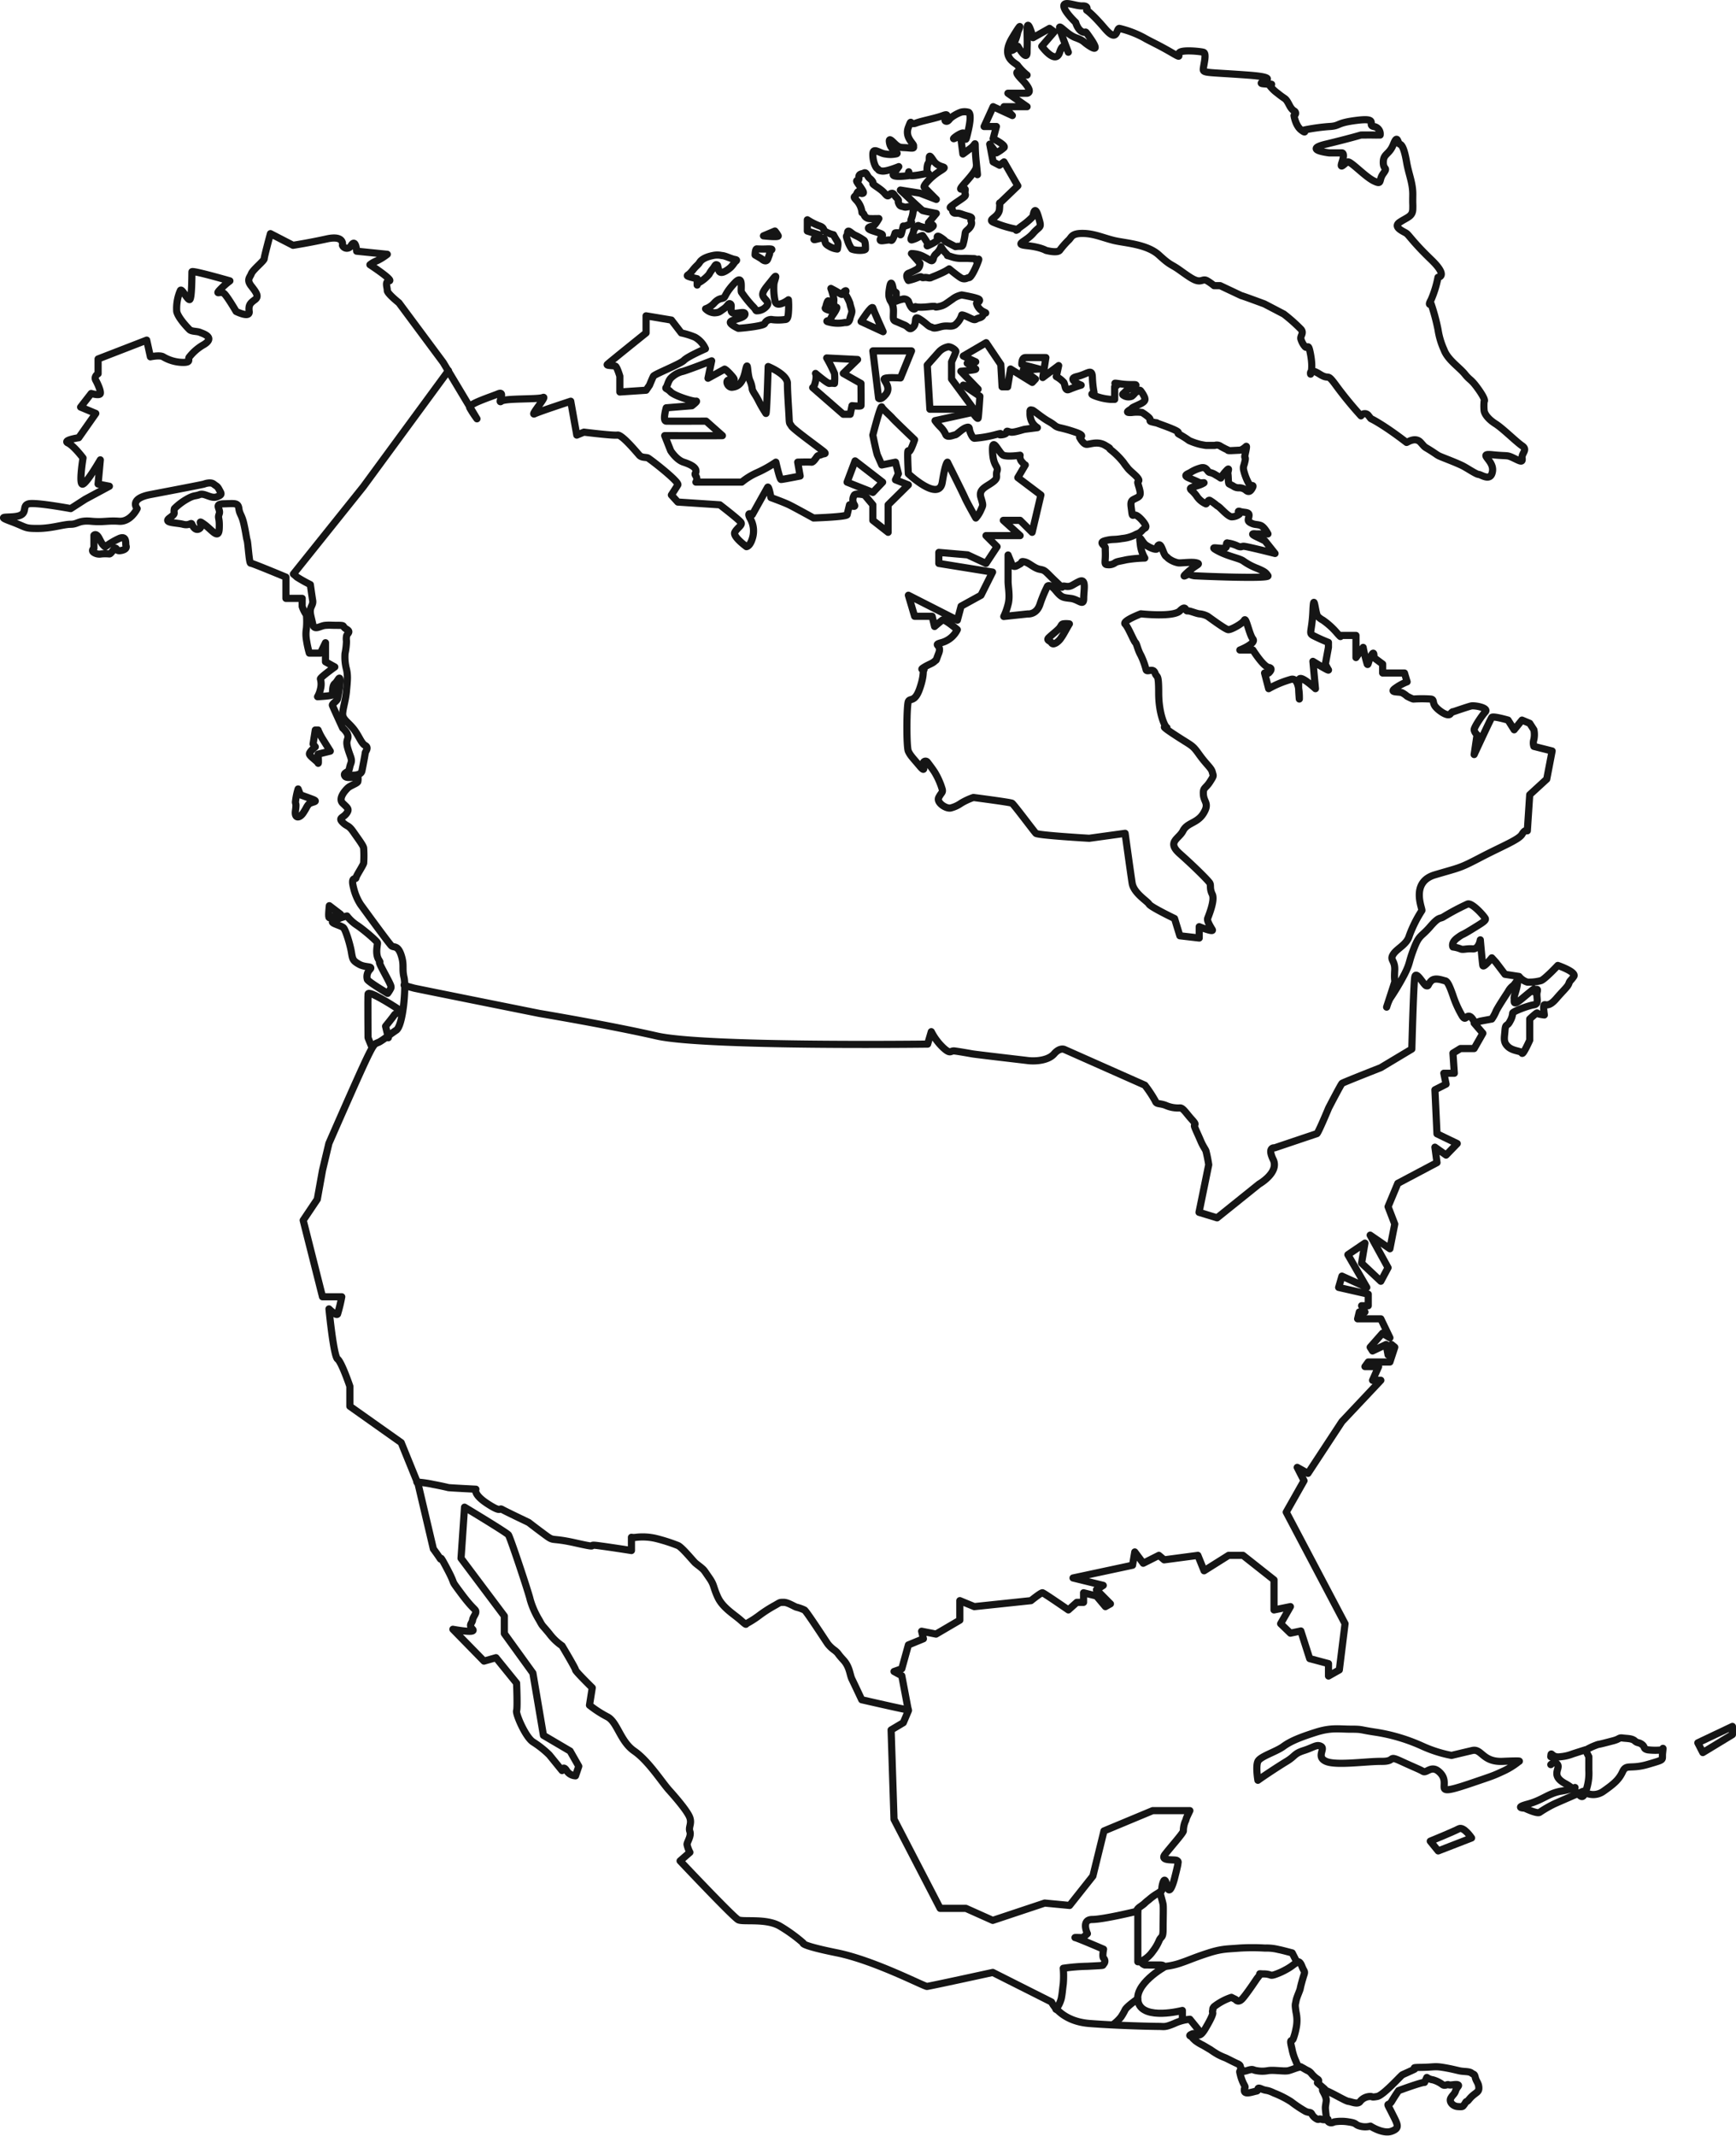 <svg xmlns="http://www.w3.org/2000/svg" width="485.46" height="597.028" viewBox="0 0 485.46 597.028">
  <g id="north-america" transform="translate(-430.078 -7620.957)">
    <g id="Group_565" data-name="Group 565" transform="translate(147.745 181.825)">
      <path id="Path_8876" data-name="Path 8876" d="M906.133,8373.77c-.915-.051-7.261,2.3-7.261,2.3s-.933,1.334-1.937,3.011-1.728-.323,0,3.118,2.387,4.318,0,5.216S891,8386,891,8386a5.552,5.552,0,0,1-2.883,0c-1.6-.421-.739-.828-3.25-1.181a12.057,12.057,0,0,0-4.023,0s-1.89,1.176-2.22-1.647-.271-2.09,0-4.09-2.441-4.071,0-3.011,5.461,2.934,6.244,3.011,2.639.984,3.25,0a3.714,3.714,0,0,1,2.883-1.376c.734.02.168.314,1.884,0s6.628-5.85,7.048-6.06,2.625-1.177,3.329-1.53-1.366-.5,2.013-.545,3.613-.374,5.95,0,3.566.729,4.732.977,2.676.1,3.312.612.779.1,1.053,1.23.87,1.474.977,2.7-.437,1.344-1.535,2.237-1.435,1.673-1.793,1.758-.336.372-.759.9-.291.64-1.763.544-2.516-1.395-1.971-2.366,1-1.016,1.353-2.086,1.169-1.387.618-1.64-2.093.216-2.547,0-.986.4-1.678,0a8.2,8.2,0,0,0-2.743-1.377,3.917,3.917,0,0,1-1.716-.664Z" transform="translate(-225.432 -352.509)" fill="none" stroke="#151515" stroke-linecap="round" stroke-linejoin="round" stroke-width="2"/>
      <path id="Path_8877" data-name="Path 8877" d="M863.986,8375.593l-1.96-1.694s.762-.592,0-1.036a7.93,7.93,0,0,1-1.6-1.437,2.789,2.789,0,0,0-1.117-.93c-.746-.342-1.281-.762-1.69-.907s.125-.268-.895,0-1.656.6-2.768.907-4-.261-5.721,0a8.464,8.464,0,0,1-3.26,0c-1.138-.156-.793-.605-2.694,0s-2.22-.488-1.865.93a12.021,12.021,0,0,0,1.189,3.178c.481.85-.172.533,0,1.609s2.589.117,3.37,0-.159-1.277,1.373-.62,1.369.128,3.554,1.182a27.064,27.064,0,0,1,4.784,2.429,33.278,33.278,0,0,0,4.034,2.689c1.03.453,1.392.118,1.706.705a3.375,3.375,0,0,0,1.6,1.5c.56.149.319-.256,1.135,0a2.169,2.169,0,0,0,1.4,0h.41" transform="translate(-211.279 -352.522)" fill="none" stroke="#151515" stroke-linecap="round" stroke-linejoin="round" stroke-width="2"/>
      <path id="Path_8878" data-name="Path 8878" d="M832.521,8352.826a4.021,4.021,0,0,0-.484-1.077c-.213-.2.175-.665-.87-1.119s-3.041-1.513-3.445-1.671a17.488,17.488,0,0,1-2.038-.921,24.254,24.254,0,0,1-2.112-1.354c-.62-.344-1.85-1.112-2.314-1.34a11.387,11.387,0,0,1-1.933-1.207c-.353-.339-.786-.674-.883-.982s-1.386-.26,0-.855,1.711,1.83,3.678-1.475,2.069-4.09,2.1-4.3-.183-.39,0-.848-.235-.25.369-1.014a16.125,16.125,0,0,1,4.855-2.6c.245.14,1.164.585,1.164.585s.675,1.146,1.915-.225,4.034-5.577,4.034-5.577l1.032-1.327s-.827-.105.687,0a5.808,5.808,0,0,1,1.84.223c.37.123.553.328,1.96-.223a18.422,18.422,0,0,0,2.684-1.248,13.641,13.641,0,0,0,1.961-1.275,13.125,13.125,0,0,1,1.315-.858s.549-.265,1.124,1.249.928,1.295.576,2.355-.93,3.151-1.041,3.812-1,2.4-1.192,3.517-.347.779,0,3.1a10.507,10.507,0,0,1,0,4.657,17.4,17.4,0,0,1-.783,2.814c-.43,1.031-1.124-.393-.381,2.66a14.7,14.7,0,0,0,1.164,3.678,4.641,4.641,0,0,0,.532,1.107" transform="translate(-202.749 -334.573)" fill="none" stroke="#151515" stroke-linecap="round" stroke-linejoin="round" stroke-width="2"/>
      <path id="Path_8879" data-name="Path 8879" d="M644.733,8026.434l-1.046-2.052s-3.385-.912-3.748-.932a13.492,13.492,0,0,0-3.845-.424,59.888,59.888,0,0,0-7.133,0c-3.312.282-4.827.136-8.643,1.356s-5.455,2-7.463,2.678a19.475,19.475,0,0,1-4.76,1.1c-.558-.056-.159-.43-1.643-.41s-3.991,0-3.991,0-1.624-.625-.449-1.317a8.239,8.239,0,0,0,2.656-2.44,13.4,13.4,0,0,0,1.784-2.989c.6-1.473,1.127-.546,1.127-3.326s.131-6.016,0-6.849-.832-2.992-.776-3.224.512-.74.436-1.125.409-2.777.857-2.386.214,1.045.885,2.386,1.729-2.663,1.729-2.663,1.056-4.1,1.008-4.334.332-.608-.3-.959-4.8.288-3.32-1.652,5.153-6.021,5.153-6.59a6.966,6.966,0,0,1,.5-2.6c.369-.7.1-.492.652-1.667s.666-1.409.666-1.409h-10.4l-13.619,5.675-3.1,12.615-6.51,8.213-6.957-.666-14.534,4.841-7.5-3.359h-7.209l-12.9-24.9-.813-24.973,3.412-2.032,1.421-3.355-1.851-9.78-2.169-1.179,2.169-.758,1.851-6.668,4.2-1.728-.5-2.1,4.029.8,6.655-3.9v-5.451l4.049,1.671,15.841-1.671s2.816-2.276,3.227-2.2,7.235,4.793,7.235,4.793l2.36-2.114h1.887v-2.679l3.609.9,2.5,2.969,1.4-.78-3.9-3.93,1.893-1.228-8.445-2.071,16.64-3.559.627-3.712,2.367,3.155,4.367-2.2,1.484,1.248,9.421-1.248,1.74,4.305,6.845-4.305h4.037l8.673,6.851v8.4l4.588-.927-2.737,4.777,2.737,2.646,2.913-.613,2.474,7.722,5.262,1.408v3.461l3.027-1.706,1.6-12.918-16.446-31.188,4.972-8.781-1.9-3.732,3.009,1.672,9.5-14.468,10.873-11.545h-2.32l1.7-3.833h-3.822l.927-1.283h6.053l1.356-4.14-.908-.751-.962,2.916-.553-2.916-3.794,1.8-.656-1.048,3.442-3.9,2.074,1.265-2.54-5.293h-6.486l.472-1.925h1.574l-.938-1.743h1.865v-3.229l-8.279-1.884.918-3.16,6.95,3.16-5.284-9.151,4.767-3.236-.938,5.6,5.377,5.061,2.027-3.786-5-9.1,5.516,3.8,1.356-6.9-1.87-4.86,2.723-6.519,10.958-5.8-.581-4.314,3.119,2.21,3.123-3.221-5.662-2.729L683.6,7783.1l3.119-1.591-.632-3.042h2.936l-.383-5.62,2.1-1.286h3.828l2.438-4.272-2.438-2.838,1.727-.55,3.206-.594a11.286,11.286,0,0,0,1.149-2.075c.3-.862,3.4-5.536,3.4-5.536a4.79,4.79,0,0,1,1.3-1.61c.7-.43,1.547-2.508,1.338-.7s-1.038,3.5-.928,4.222-.538,2.274,2.187,0,3.327-2.7,3.327-2.7v.784s1.313-1.49.927,0,.713,3.4-.927,3.643-5.811,1.84-5.924,2.308a5.3,5.3,0,0,1-.738,2.254c-.819,1.692-1.263.5-1.421,2.62s-.556,3.229.856,4.528,3.652,1.123,3.9,1.8,2.16-3.611,2.16-3.611v-5.928s2.094-1.972,2.094-1.661,1.992.526,1.992.526-.412-2.638,0-2.833,1.221.731,3.34-1.729,3.192-3.307,3.518-4.222.509-.712,1.377-1.976-4.465-3.077-4.465-3.077-3.836,4.094-4.785,4.261a12.625,12.625,0,0,1-3.739.4,4.771,4.771,0,0,1-2.317-1.584l-3.93-.6-2.54-3.345-1.149-1.258s-2.343,2.933-2.5,2.127-.71-7.156-.71-7.156-.4,2.654-2.16,2.52-2.68.357-3.395,0a8.577,8.577,0,0,0-2.1-.533s-.619-1.167,1.2-2.508.917-.492,3.9-2.331,4.216-2.519,3.945-3.12-3.708-4.525-4.961-4.033a65.135,65.135,0,0,0-6.639,3.519c-1.154.767-1.221-.2-3.808,2.8s-3.037,2.132-4.595,6.208-.91,3.747-2.6,7.112a69.41,69.41,0,0,1-4.065,6.8,13.735,13.735,0,0,0-.918,2.355c-.147.436,2.117-6.539,2.256-6.968s-.176-.292,0-3.244-1.471-2.81-.426-4.5,3.81-2.707,4.5-5.219a34.969,34.969,0,0,1,3.521-7.049c.255-.366-3.381-7.906,3.648-9.991s6.768-1.719,12.7-4.824,10.748-4.972,11.65-6.488,1.492-.99,1.492-.99l.668-10.08,4.759-4.37,1.509-7.864-5.1-1.283a3.173,3.173,0,0,1,0-1.941,6.692,6.692,0,0,0,0-2.7l-1.167-1.808-2.16-.9-2.187,2.705-1.712-2.705s-4.185-1.214-4.545-.747-4.934,10.374-4.934,10.374l.813-5.55a2.369,2.369,0,0,1-.813-1.372c-.024-.7,2.072-3.851,3.116-5.006s-3.024-1.864-3.945-1.655-5.1,1.655-5.1,1.655,0-.262-.762.6-3.546-1.155-4.279-2.255-.1-1.875-1.32-1.942a37.85,37.85,0,0,0-4.595,0c-.219.113-1.863-.776-1.863-.776a7.011,7.011,0,0,0-1.352-.941c-.8-.427-3.661.034-2.114-1.176a14.719,14.719,0,0,1,3.466-1.919l-.739-2.456h-6.1v-2.485l-2.458-1.832s.218-2.25-.682-.63-.878,2.943-1.174,2.462a43.986,43.986,0,0,1-1.138-4.676l-2.01,2.844v-6.191h-4.485s.755,1.135-1.023-.918a20.458,20.458,0,0,0-3.752-3.351,5.465,5.465,0,0,1-1.428-1.08c-.673-.716-1.1-7.34-1.353-1.508s-1.22,6.136,0,6.857a45.806,45.806,0,0,0,4.341,1.955v1.393l-.862,4.676s.512,1.046.862,1.6-4.341-2.377-4.341-2.377l.715,7.638s-4.063-3.782-4.513-2.633,0,5.526,0,5.526.236-5.948-2.195-5.526a27.656,27.656,0,0,0-6.381,2.633l-1.141-4.375H637.1s1.5-1.317,0-1.565-4.4-4.864-4.4-4.864h-3.653s4.659-1.838,3.653-3.071-1.91-6.2-2.378-5.277-3.719,2.725-4.52,2.657-5.256-3.4-5.767-3.737a6.052,6.052,0,0,0-2.349-.688c-.931-.12-2.669-.921-3.3-.82s-.3-1.821-2.118,0-10.9.82-10.9.82-5.282,2.007-4.4,2.862,2.386,4.694,2.848,5.129.615,1.962,1.554,3.606a22.174,22.174,0,0,1,1.476,4.062c.327.756,1.938-.64,2.481.885s1.024-.146,1.024,5.552,1.667,9.337,2.241,9.664-2.932-1.337,2.2,2.028,4.876,2.726,6.9,5.55,3.372,3.735,3.652,4.89.565.839-.686,2.775-1.95,1.47-1.8,3.574,1.736,2.408,0,5.215-4.537,2.547-5.7,4.865-4.657,3.082-.89,6.409,8.016,7.531,8.385,8.217-.124,1.469.686,3.132-1.083,6.1-1.3,6.761.789,2.266,1.3,3.12-3.652-.836-3.652-.836v3.167l-5.419-.629-1.48-4.822s-6.694-3.217-7.135-4.033-4.28-3.051-4.721-5.86-1.97-13.927-1.97-13.927l-10.046,1.39s-14.334-.83-14.9-1.39-6.18-8.129-6.685-8.412-10.787-1.607-10.787-1.607a17.894,17.894,0,0,0-3.464,1.607,8.525,8.525,0,0,1-2.75,1.291c-1.27.457-4.225-1.46-3.48-2.9s1.164-1.327.983-2.241a20.244,20.244,0,0,0-2.15-4.868c-.867-1.318-2.073-2.848-2.073-2.848a.65.65,0,0,0-.929,0c-.569.424.9,3.621-1.163,1.171s-2.592-2.911-3.171-4.14-.49-12.845,0-13.9,1.81.329,3.171-3.59.8-4.919,1.163-5.261-1.395.2,0-.68,2.291-1.042,3-1.7.173.276,1.167-2.288-2.033-2.164.983-3a6.918,6.918,0,0,0,4.209-3.566s-3.582-3.121-4.209-2.657-2.15,1.768-2.15,1.768l-.686-2.848H538.1l-1.743-5.882,13.7,6.962,1.038-3.9,5.562-3.059,3.242-6.477-15.034-2.421v-3.079l8.05.685,5.147,2.394,3.092-4.685-3.092-3.091H567.6l-4.693-4.266H567.6l3.36,3.346,2.454-10.433-6.452-4.863,2.081-3.532s.046.232-.848-.773a2.12,2.12,0,0,1-.6-1.948s-3.485.514-4.693,0-3.17-5.593-3.017-1.15,1.75,4.133,1.255,5.608.576,1.746-1.255,3.091-3.963,1.934-3.242,4.3.565,2.078,0,3.425a8.465,8.465,0,0,1-1.433,2.273s-2.421-4.26-3.051-5.7-4.872-9.9-4.872-9.9-.541-.066-1.453,5.6-9.486-2.37-9.486-2.37-.415-7.225,0-6.329,1.743-3.181,1.743-3.181-5.708-5.441-6.246-6.089-2.617-2.4-2.931-3.068-2.5,7.86-2.5,7.86,1,4.968,1.3,5.627,1.2,2.721,1.2,2.721l3.831-.773.816,3.231-.816,1.7,3.6,1.41-5.652,5.577v7.681l-4.279-3.346v-4.335l-2.308-2.752s-2.287-.582-2.857,0a2.479,2.479,0,0,0,0,2.752c.532.949-1.355,0-1.355,0s-.526,2.121-.661,2.752-9.4.925-9.4.925-5.262-2.914-6.825-3.677-5.084-2.021-5.084-2.021-.608-3.429-.936-2.871-4.28,7.644-4.28,7.644-1.644-1.016-.662.925a6.992,6.992,0,0,1,.662,5.766c-.678,2.227-1.64,2.249-1.64,2.249s-3.872-2.8-3.253-4.011,2.2-1.981,1.729-2.741-5.915-4.94-5.915-4.94l-11.75-.773-1.8-1.979s1.3-1.971,1.8-2.825-7.87-7.317-8.392-7.539-1.692-.005-2.373-.752-4.867-5.821-6.1-5.627-9.387-.825-9.387-.825l-2,.825-1.694-9.467s-8.721,2.852-10.111,3.523,3.717-5.169,2.351-4.57-10.523.166-11.653,1.047,1.3-2.985-.855-2.084-8.467,2.88-7.977,3.9a28.95,28.95,0,0,0,2.021,3.093l-9.444-15.75-12.375-16.67s-3.286-2.618-3.257-3.447-.756-2.532.54-2.681-5.388-4.522-5.388-4.522a7.479,7.479,0,0,1,1.937-1.1,15.619,15.619,0,0,0,2.912-1.814l-8.571-.868s-.2-3.588-1.507-1.646a1.331,1.331,0,0,1-2.459,0s.681-2.9-4.388-1.783-9.432,1.783-9.432,1.783l-6.318-3.257s-1.741,6.407-1.741,7-3.178,3.084-3.594,4.19-1.413,1.665,0,3.478,2.2,2.887,1.022,3.774-1.881,1.361-1.636,3.311-3.641,0-3.641,0-2.543-4.361-3.423-5.062-2.381.452-1.3-.807a22.785,22.785,0,0,1,2.974-2.681s-10.578-3.054-10.607-2.54.005,7.85-.686,7.779-2.139-3.229-2.55-2.559a12.494,12.494,0,0,0-1.023,5.869c.364,1.74,2.985,4.5,3.574,5.072s2.181.444,2.869.752,4.46,1.326,1.227,3.384a13.669,13.669,0,0,0-4.1,3.474c-.658.657.69,1.577-1.831,1.565a11.16,11.16,0,0,1-5.525-1.565c-.936-.571-3.574,0-3.574,0l-1.036-4.667-13.593,5.263v4.123s-1.251.742-.647,1.839,1.429,2.982,1.266,3.691-2.549,0-2.549,0l-2.957,3.807,4.24,1.771-4.768,6.787s-4.628.7-3,1.474,4.2,4.186,4.2,4.186-1.311,7.928,0,7.291,4.833-6.762,4.833-6.762l-.619,6.762,3.158.612-6.756,3.635-4.059,2.615s-9.807-1.821-11.748-1.333-.284,2.523-2.624,3.31-7.116-.172-2.443,1.562,3.672,2.014,7.59,2.014,7.191-1.17,9.224-1.17,2.174-1.173,5.725-.844,4.5-.24,7.782,0,5.077-3.538,5.077-3.538-2.429-2.759,3.7-3.924,14.793-2.829,15.027-2.937,1.843-.643,2.658,0,1.018.522,1.564,1.578.993,1.385-.664,1.993-3.461-1.148-4.786-.633-1.535.09-3.652,1.309a16.228,16.228,0,0,0-3.424,2.615h0c-.4,1.538.635,1.15-1.332,2.6s1.833,1.3,3.709,1.778,2.267-.629,2.517,0,1.079,2.021,2.183,1.17-1-2.764,1.227-1.17,4.08,4.472,4.223,1.17-.5-2.683,0-4.088-1.656-2.734,1.3-2.8,3.964-.375,4.194,1.333.817,1.675,1.418,4.382.655,3.75.9,4.5.556,6.412.972,6.375,9.866,3.915,9.866,3.915v5.933h4.551s-.017,1.7,0,2.278a9.191,9.191,0,0,0,1.184,2.34,21.592,21.592,0,0,1,0,3.759,9.544,9.544,0,0,0,0,3.218,28.568,28.568,0,0,0,.806,3.709h3.106l1.416-2.911v5.336l2.6,1.442s-4.129,2.958-4.014,3.352a5.446,5.446,0,0,1,0,2.87,7.343,7.343,0,0,1-.8,2.093s4.012-.2,4.143-.534-.144-2.47.669-3.12,1.228-2.073,1.464-1.309-.54,4.886-.689,5.525-1.544,1.438-1.443,1.816,2.879,6.392,2.879,6.392,1.4,1.19,1.476,2.284-.733,1.09,0,3.541,1.251,2.864.783,4.134-.3,1.708-.783,2.109-1.369.625-.812,1.4,3.562,0,3.562,0a3.7,3.7,0,0,1,0,1.511c-.2.5-2.051,1.081-2.75,1.723s-2.842,2.958-1.476,4.294,1.972,1.627,1.056,2.876-2.383,1.168-1.056,2.481,1.553.6,3.021,2.714,2.847,3.909,2.847,4.54a31.848,31.848,0,0,1,0,4.152c-.181.693-2.118,3.584-2.158,4.127s-1.507-.5-.689,2.672a14.843,14.843,0,0,0,1.957,4.72s7.983,10.992,8.658,11.583,1.762-.259,2.707,2.575.193,3.7.812,6.287-.261,13.451-2.171,14.731-2.88,2.145-4.454,3.13-1.333-.381-3.887,4.964-10.5,23.563-10.5,23.563l-1.786,7.512-1.458,8.1-3.943,5.876,5.4,21.38H377.9a42.692,42.692,0,0,1-1.171,4.833c-.345.61-2.4-1.442-2.4-1.442s1.278,13.193,2.4,14.011,3.438,7.621,3.438,7.621v5.586l14.355,10.161,4.765,11.723,4.234,17.992s1.127,1.514,1.845,2.62-.656-2.124,2.072,3.07.433,2.144,3.814,6.7,4.049,4.378,4.132,5.106-.769,1.47-.894,2.4-1.209,1.289,0,2.568-5.509,0-5.509,0l8.7,8.9,3.348-.954,5.764,7.11s.292,6.9,0,7.724,2.444,7.274,4.557,8.7a26.942,26.942,0,0,1,4.583,3.62c.64.776,3.573,4.393,3.573,4.393s.287-1.509,1.268,0a3.107,3.107,0,0,0,2.5,1.475l.907-2.67-2.424-4.255-7.453-4.386-2.952-17.408-7.984-11.051v-4.9l-12.109-16.142.979-14.288s11.76,7.067,12.269,7.741,5.775,16.481,6.088,18.111a23.684,23.684,0,0,0,2.534,5.715c1.056,1.95.624,1.107,2.806,3.761a14.989,14.989,0,0,0,3.573,3.429s3.812,6.371,3.766,6.732,4.678,5,4.678,5l-.773,4.87a31.34,31.34,0,0,0,5,3.241c2.807,1.438,3.573,6.854,7.515,9.571s7.7,8.653,9.694,10.876,5.3,6.063,5.868,7.8-.446,2.586,0,3.821-.8,2.963-.8,3.608a8.169,8.169,0,0,0,.8,2.213l-2.738,2.394s14.895,15.791,16.283,16.47,7.826-.505,11.674,1.791a44.141,44.141,0,0,1,6.454,4.673s-1.081.636,9.446,2.763,24.45,9.445,25.183,9.392,18.4-3.911,18.4-3.911l16.425,8.271s2.38,5.362,10.625,6,18.07.821,19.456.821,1.595.316,4.257-.821a13.181,13.181,0,0,1,4.359-1.18l2.876,3.551" transform="translate(0 -39.311)" fill="none" stroke="#151515" stroke-linecap="round" stroke-linejoin="round" stroke-width="2"/>
      <path id="Path_8880" data-name="Path 8880" d="M806.817,8338.8v-2.232s-10.828,2.838-12.325-2.229,7.433-10,7.433-10" transform="translate(-193.842 -335.416)" fill="none" stroke="#151515" stroke-linecap="round" stroke-linejoin="round" stroke-width="2"/>
      <path id="Path_8881" data-name="Path 8881" d="M790.13,8338.843s-3.025,2.085-3.517,3.057a15.875,15.875,0,0,1-1.163,2.017A11.34,11.34,0,0,1,783.27,8346" transform="translate(-189.649 -340.919)" fill="none" stroke="#151515" stroke-linecap="round" stroke-linejoin="round" stroke-width="2"/>
      <path id="Path_8882" data-name="Path 8882" d="M781.688,8313.454h-1.3v-14.169s-9.523,2.33-12.746,2.349-1.358,3.956-1.358,3.956l-1.252,1.136s-2.8-.133-2.1,0,7.872,3.22,7.872,3.22-.409,2.033,0,2.5a1.144,1.144,0,0,1,0,1.672c-.558.421,1.13.308-4.522.6a54,54,0,0,0-6.745.557,26.879,26.879,0,0,1,0,4.375c-.221,1.571-.255,2.555-.555,4.073a8.41,8.41,0,0,1-1.491,3.018" transform="translate(-179.869 -325.913)" fill="none" stroke="#151515" stroke-linecap="round" stroke-linejoin="round" stroke-width="2"/>
      <path id="Path_8883" data-name="Path 8883" d="M794.216,8295.778s-.736-.228.811-1.3.752-.674,2.3-1.856a15.883,15.883,0,0,1,2.257-1.666,7.344,7.344,0,0,0,1.3-.919" transform="translate(-193.735 -322.406)" fill="none" stroke="#151515" stroke-linecap="round" stroke-linejoin="round" stroke-width="2"/>
      <path id="Path_8884" data-name="Path 8884" d="M606.954,8169.766c-.79-.028-13.047-2.846-13.047-2.846s-2.133-4.538-2.741-5.781-.576-3.389-2.412-5.37-1.189-1.683-2.427-2.675a8.889,8.889,0,0,1-1.923-1.815c-.366-.5-5.944-9.113-6.5-9.435a11.314,11.314,0,0,0-2.24-.8c-.6-.159-2.426-1.377-3.572-1.352s-.815-.1-2.389.812a36.7,36.7,0,0,0-4.371,2.792,26.984,26.984,0,0,1-3.634,2.335c-.267.115.208.681-1.636-.951s-5.025-3.466-6.39-6.416-.929-3.329-2.394-5.427-1.339-2.076-2.224-2.814-1.19-.91-1.723-1.382-3.68-4.355-4.81-4.833a47.837,47.837,0,0,0-6.075-1.949,16.151,16.151,0,0,0-5.609-.349,4.1,4.1,0,0,1-1.324,0v3.7s-6.139-.969-9.53-1.4,1.349.947-6.123-.729-5.634-.132-8.753-2.445-4.325-3.276-4.325-3.276-6.638-3.162-7.474-3.658-.024,1.054-4.085-1.6-3.21-4.039-3.21-4.039-7.495-.379-7.749-.456-2.095-.5-4.1-.869a33.148,33.148,0,0,0-4.247-.641h-.39" transform="translate(-70.601 -252.626)" fill="none" stroke="#151515" stroke-linecap="round" stroke-linejoin="round" stroke-width="2"/>
      <path id="Path_8885" data-name="Path 8885" d="M763.214,7891.1s-.742-1.793-1.613-1.874-.947,1.307-1.854,0a29.2,29.2,0,0,1-2.653-5.854c-.749-2.1-1.434-3.9-2.16-4.039s-2.823-1.027-3.88,0-.655,1.554-1.387,1.382-2.875-4.419-3.231-2.414-.827,20.1-.827,20.1l-8.7,5.217s-10.5,4.115-10.815,4.383-3.737,6.87-3.737,6.87-2.939,7.073-3.3,7.181-11.805,3.968-11.805,3.968-2.158-.324-.408,3.288-3.962,6.855-3.962,6.855l-11.728,9.427-5.055-1.542,2.711-13.3a38.181,38.181,0,0,0-.781-3.885c-.262-.62-.8-1.23-1.467-2.807s-1.293-2.843-1.673-3.852.865-.277-.784-2.088-2.5-3.357-3.4-3.244a8.572,8.572,0,0,1-3.925-.728c-1.737-.661-2.571-.229-2.9-1.208a34.988,34.988,0,0,0-2.931-4.43l-22.513-9.992s-1.255-.619-2.871,1.242-5.182,2.137-7.379,1.866-14.376-1.675-15.464-1.866-3.785-.669-4.993-.817-1.03,1.07-3.185-.929a16.389,16.389,0,0,1-3.315-4.457l-1.022,3.467s-62.348.789-75.738-2.268-32.857-6.31-32.857-6.31-34.67-6.956-35.045-7.067-1.428-.386-1.428-.386l-1.327-.46" transform="translate(-68.468 -166.012)" fill="none" stroke="#151515" stroke-linecap="round" stroke-linejoin="round" stroke-width="2"/>
      <path id="Path_8886" data-name="Path 8886" d="M448.389,7900.479l-.867-2.135s-.1-11.088,0-12.21,6.684,3.041,8.315,4.114-.585,1.123-.916,1.674-2.5,3.21-2.5,3.21l.783,3.211" transform="translate(-62.268 -169.116)" fill="none" stroke="#151515" stroke-linecap="round" stroke-linejoin="round" stroke-width="2"/>
      <path id="Path_8887" data-name="Path 8887" d="M446.929,7872.722c-.289-.179-5.637-3.366-5.684-3.936a2.85,2.85,0,0,1,.7-2.715c1.063-1.109-1.183-.462-2.979-1.478s-1.833-1.388-2.174-3.435-1.595-6.193-2.232-6.8-3.668-1.226-2.986-1.8a19.181,19.181,0,0,1,3.981-1.467,11.568,11.568,0,0,0,2.935,2.669c2.168,1.5,5.483,4.4,5.584,4.833s-.7,2.975.361,4.709-.875-.934,1.313,3.176,2.287,4.313,2.039,4.878A8.99,8.99,0,0,1,446.929,7872.722Z" transform="translate(-56.197 -155.893)" fill="none" stroke="#151515" stroke-linecap="round" stroke-linejoin="round" stroke-width="2"/>
      <path id="Path_8888" data-name="Path 8888" d="M429.994,7846.456c-.024.281-.391,3.489,0,3.334s3.155-.919,3.155-.919Z" transform="translate(-55.568 -154.136)" fill="none" stroke="#151515" stroke-linecap="round" stroke-linejoin="round" stroke-width="2"/>
      <path id="Path_8889" data-name="Path 8889" d="M415.561,7793.881a19.208,19.208,0,0,0-.749,3.677c.081.8.29.264,0,2.458s1.16,2.082,2.171.565.786-1.461,1.441-2.332,3.347-.677.984-1.555-3.2-1.173-3.2-1.173Z" transform="translate(-49.863 -134.192)" fill="none" stroke="#151515" stroke-linecap="round" stroke-linejoin="round" stroke-width="2"/>
      <path id="Path_8890" data-name="Path 8890" d="M422.779,7767.33l-.616,3.905.616.8s-1.75,1.412-1.628,2.038,2.221,2,2.412,2.5,0-2.5,0-2.5l3.407-.843s-1.816-2.884-2.377-3.8a15.825,15.825,0,0,1-1.03-2.1Z" transform="translate(-52.279 -124.12)" fill="none" stroke="#151515" stroke-linecap="round" stroke-linejoin="round" stroke-width="2"/>
      <path id="Path_8891" data-name="Path 8891" d="M323.813,7679.526v3.595s-.87.685,0,1.214a2.832,2.832,0,0,0,2.053.392,12.787,12.787,0,0,1,2.255,0c.479.052,1.343-1.693,1.743-1.605s.115.874,1.44.667,1.7-.776,1.482-1.34.319-2.866-1.771-2.1a20.493,20.493,0,0,0-3.655,2.1c-.455.136-.213.551-.75,0s-.509-.509-1.349-2.1S323.813,7679.526,323.813,7679.526Z" transform="translate(-15.21 -90.744)" fill="none" stroke="#151515" stroke-linecap="round" stroke-linejoin="round" stroke-width="2"/>
      <path id="Path_8892" data-name="Path 8892" d="M597.319,7621.952c-.425.046-16.14,0-16.14,0l1.671,4.217s1.583,2.54,3.608,3.2,3.3,1.4,3.446,2.3-.592.74,0,1.571a1.569,1.569,0,0,1,0,1.709h12.811a18.8,18.8,0,0,1,4.24-2.618,33.506,33.506,0,0,0,5.306-2.96s1.072,4.8,1.449,4.832,5.341-.963,5.341-.963l-.681-3.869s3.316-.088,3.826,0,1.35-1.257,1.625-1.617.815-.308,1.3-.561,1.282-.041.727-.614-8.634-6.333-9.205-7.288-.594-.466-.691-2.576-.456-6.8-.456-9.356-5.382-4.721-5.382-4.721-.393,13.514-.63,13.105a35.3,35.3,0,0,1-2-3.427c-.851-1.733-1.583-2.517-1.819-3.314a7.57,7.57,0,0,0-.682-2.509c-.829-2-.425-6.309-1.279-2.436s-2.562,4.247-3.655,4.369-1.878-1.509-1.217-1.934,2.771.671,1.217-1.14-2.114-1.991-2.114-1.991l-4.65,2.552,1.025-4.872s-7.916,3.065-8.358,3.016a7.2,7.2,0,0,0-3.1,1.856c-.722.819-.887,2.034-1.247,2.513s.153.188,1.247,1.311,6.31,2.731,7.054,2.579-1.122,1.277-1.122,1.277l-7.179.58s-1.08,3.688,0,3.729,11.151,0,11.151,0Z" transform="translate(-112.966 -61.039)" fill="none" stroke="#151515" stroke-linecap="round" stroke-linejoin="round" stroke-width="2"/>
      <path id="Path_8893" data-name="Path 8893" d="M582.771,7589.984s-4.983,2.168-5.984,3.219-8.252,3.877-8.558,4.453-1.089,2.506-1.089,2.506l-.966,1.412-7.337.491v-4.409s-.79-2.618-1.233-2.807-2.592-.112-2.274-.478,10.844-8.819,10.844-8.819v-4.776l7.085,1.181,2.764,3.595a21.708,21.708,0,0,1,3.794,1.185A6.864,6.864,0,0,1,582.771,7589.984Z" transform="translate(-103.17 -53.353)" fill="none" stroke="#151515" stroke-linecap="round" stroke-linejoin="round" stroke-width="2"/>
      <path id="Path_8894" data-name="Path 8894" d="M647.885,7608.032l8.555,7.457h1.946l.5-2.406s2.444.26,2.507,0,0-6.208,0-6.208l-4.953-2.8,4-3.889-8.635-.433a41.893,41.893,0,0,1,2.18,4.321,14.072,14.072,0,0,1,0,2.8,4.548,4.548,0,0,0-1.423,0c-.507.071-3.883-2.8-3.883-2.8s.379.576,0,2.241S647.885,7608.032,647.885,7608.032Z" transform="translate(-138.291 -60.55)" fill="none" stroke="#151515" stroke-linecap="round" stroke-linejoin="round" stroke-width="2"/>
      <path id="Path_8895" data-name="Path 8895" d="M665.628,7646.106l-2.24,5.951,7.207,2.87,2.732-2.87Z" transform="translate(-144.173 -78.135)" fill="none" stroke="#151515" stroke-linecap="round" stroke-linejoin="round" stroke-width="2"/>
      <path id="Path_8896" data-name="Path 8896" d="M699.509,7599.821l.736,12.341h12.3l-6.236-8.43v-4.8s1.152-2.527,1.2-2.907-1.3-1.352-2.132-1.323a4.947,4.947,0,0,0-2.488,1.323C702.534,7596.411,699.509,7599.821,699.509,7599.821Z" transform="translate(-157.875 -58.636)" fill="none" stroke="#151515" stroke-linecap="round" stroke-linejoin="round" stroke-width="2"/>
      <path id="Path_8897" data-name="Path 8897" d="M675,7596.576h10.809l-3.082,7.557s-4.874-.347-4.579.405,1.9,2.4.47,4.183-2.009,1.1-2.009,1.1Z" transform="translate(-148.577 -59.346)" fill="none" stroke="#151515" stroke-linecap="round" stroke-linejoin="round" stroke-width="2"/>
      <path id="Path_8898" data-name="Path 8898" d="M703.022,7614.663l10.484-2.292s1.414,2.06,1.557,1.582.494-6.11.494-6.11l-4.64-3.11,4.146,1.129-4.829-5s4.4-.354,4.159-.636a12.625,12.625,0,0,0-2.375-1.6,17.631,17.631,0,0,1,2.375-.4l-3.475-1.623,6.391-3.733,4.1,6.086.355,6.248h1.553l.818-4.979,6.071,3.752.881-.94-3.4-2.5,4.411-.311-4.8-1.269s-.111-1.9.982-1.922,5.734,0,5.734,0l-.88,5.58,4.455-3.345-.665,3.072a8.221,8.221,0,0,1,2.1,1.636c.333.614.323,1.535.7,1.889s.612.114,1.832-.349,2.317-.78,2.317-.78-4.265-1.687-1.175-2.4,4.223-2.456,4.318.273a28.775,28.775,0,0,0,.461,4.2c0,.322-1.646.248.539,1.037a15.437,15.437,0,0,0,4.135.868h1.1v-3.51a3.24,3.24,0,0,0,.676-.467c.331-.3-2.03-.808.82-.381s4.509.054,4.444.381-2.334,1.145-2.922,1.782-.887.658-.715.945a2.506,2.506,0,0,0,2.463.383c.729-.508,1.061-1.251,1.533-1.328s.631-.757,1.109,0a7.021,7.021,0,0,1,.978,1.7c.087.433.4.982-1.252,1.781s-2.23.982-2.368,1.264-2.549,1.267,0,1.116a10.559,10.559,0,0,1,2.9,0s2.271,1.4,2.238,1.958-.148.518,1.4.874-1.151-.471,1.756.582,4.449,1.714,4.7,2.087-.515.185.553.743a25.586,25.586,0,0,1,2.514,1.609,18.3,18.3,0,0,0,3.038,1.051c1.1.234,1.656.3,1.656.3h2.467a1.83,1.83,0,0,1,1.69.277,19.674,19.674,0,0,0,1.98,1.011c.063,0-.321.226,1.019.163s2.172-.109,2.172-.109c.754.063,1.94-1.089,1.94-1.089.251-.063-.254,1.876-.389,2.662s.372.106,0,1.667-.436,1.128-.386,2.082a14.562,14.562,0,0,0,1.555,4.095c.472.818,1.513.019.955,1.087s-1.058,1.266-1.735.752a2.967,2.967,0,0,0-1.94-.752,2.569,2.569,0,0,1-1.567-.392c-.342-.253-1.006-.518-1.28-.7s-.208-2.252-.344-2.81.7-2.089-.417-.89a10.421,10.421,0,0,0-1.563,2.081s-.925-.619-1.359-.83a4.664,4.664,0,0,0-1.7-.743c-.772-.091-.835-1.861-2.752-1.21a10.008,10.008,0,0,0-2.679,1.21c-1,.538-2.11.83-.359,1.573s2.021.853,2.744,1.207,2.18-.244.9.412-3.378.894-3.288,1.344.448.349,1.673,1.952a5.985,5.985,0,0,0,2.661,2.291c.3,0,.522-1.218,1.1-.963a15.457,15.457,0,0,1,2.032,1.485s.046-.036.617.424,2.493,2.61,3.411,2.671a3.468,3.468,0,0,0,2.172-.733c.138-.2-.824-1.11.258-.749s2.54.046,2.461,1.1-.667,1.484.487,2.078,1.58.348,2.669.688,2.135,2.4,2.135,2.4h-3.295s-2.192-.321,0,.739,2.466,1.2,2.466,1.2l2.809,3.527s-8.147-2.065-8.827-2.014-.55.313-1.487,0a9.735,9.735,0,0,0-2.524-.845c-.515.08-.745-.618-.761.845s-5.7-.536-2.592,1.184,6.216,2.111,7.365,2.96a17.557,17.557,0,0,0,3.925,2.068c1.946.851,2.274,1.063,2.922,2.032s-20.353.047-20.608,0a5.3,5.3,0,0,1-1.426-.436c-.222-.185-2.793,1.588-.382-.587s3.789-2.227,2.415-2.586-4.332.123-5.1,0a6.71,6.71,0,0,1-2.872-1.34c-.463-.539-.609-.323-1.061-1.279s-.891-2.718-1.516-2.361-.139.959-.586,1.14-1.863-.354-3-1.14-2.013-3.5-1.587-.5a9.715,9.715,0,0,0,1.28,4.139,36.4,36.4,0,0,0-5.206.487c-1.626.389-2.63.459-3.12.853a2.956,2.956,0,0,1-2.041.517c-.913-.026-.743-.418-.678-1.857s-.035-2.214,0-2.869-2.077-1.446,0-1.988,2.4-.181,4.687-.6a10.169,10.169,0,0,0,3.63-1.023c.8-.445,1.183-.339,1.978-1.225s.961-.49,1.057-1.07-1.644-2.661-2.644-3.138-1.1.741-1.312-1.1-.528-2.8.5-3.357,1.784-.7,1.864-1.606-.7-2.752-.679-3.171.661-.306,0-1.207-2.16-1.949-2.8-2.783-.532-.629-1.14-1.517a21.133,21.133,0,0,0-3.475-3.5c-1.174-.937.569,0-1.666-1.342s-4.408-.181-5.327-.3-1.857-1.967-1.857-1.967,1.9-.379-1.216-1.436a37.18,37.18,0,0,0-4.429-1.251c-1.427-.4-.972-.61-3.02-1.768s-4.205-3.1-4.562-3.12-.71-.34-.627.638a5.048,5.048,0,0,0,.627,2.832,4.9,4.9,0,0,0,1.421,1.418s-2.954.379-3.48.445-3.034.965-3.922.806-1.164-.483-1.189,0-.915.746-1.758.76,1.451-.821-1.552,0a31.76,31.76,0,0,1-5.634.947c-.387.077-.864-.681-1.257-1.708s.007-1.667-1.178-1.251-2.529,1.951-3.022,2.011-2.074.849-2.59,0a6.712,6.712,0,0,0-1.324-2.011A14.893,14.893,0,0,1,703.022,7614.663Z" transform="translate(-159.207 -57.939)" fill="none" stroke="#151515" stroke-linecap="round" stroke-linejoin="round" stroke-width="2"/>
      <path id="Path_8899" data-name="Path 8899" d="M735.188,7688.5s0,.605,0,1.668c0,1.641,0,4.647,0,5.72,0,1.584.6,4.2,0,6.421a18.015,18.015,0,0,1-1.2,3.377l6.72-.712s2.4.276,3.384-2.665a37.469,37.469,0,0,1,2.113-5.09s.638-.79,2.306,1.223,2,1.925,4.211,2.2,3.609,2.3,3.609,0,.844-5.7-1.22-4.75-2.266,1.642-4,1.331.4,1.5-2.6-1.331-2.779-3.095-4.419-3.387-2.978-1.8-4.248-2.078-.5.154-1.349.608-1.759,1.209-2.271,0S735.188,7688.5,735.188,7688.5Z" transform="translate(-170.953 -94.217)" fill="none" stroke="#151515" stroke-linecap="round" stroke-linejoin="round" stroke-width="2"/>
      <path id="Path_8900" data-name="Path 8900" d="M759.869,7719.486c-.854,1.366-1.545,2.826-2.257,3.811a4.739,4.739,0,0,1-1.412,1.459c-.292.172-1,.579-1.326,0s-1.589-.64-.719-1.459,1.515-1.281,2.518-2.214.8-1.424,1.42-1.6A5.722,5.722,0,0,1,759.869,7719.486Z" transform="translate(-178.49 -105.942)" fill="none" stroke="#151515" stroke-linecap="round" stroke-linejoin="round" stroke-width="2"/>
      <path id="Path_8901" data-name="Path 8901" d="M608.766,7577.51c.841,0,6.831-.593,7.356-1.275a2,2,0,0,1,2.281-1.133,14.171,14.171,0,0,0,3.054,0c.6-.118,1.184.271,1.336-1.929a23.029,23.029,0,0,0,0-3.635s-3.21,2.465-3.719.391a16.918,16.918,0,0,1-.338-4.69c0-.872,1.357-3.614-.334-1.456s-3.076,3.521-2.744,4.6,2.065,1.758,1.054,2.9a3.579,3.579,0,0,1-2.835,1.332c-.351-.157-.1-.337-1.132-1.332a34.507,34.507,0,0,1-3.073-3.851c-.338-.49.7-5.312-1.857-2.646s-2.607,3.843-3.092,4.182-1.3.02-2.614,1.408a5.8,5.8,0,0,1-2.478,1.683,3.729,3.729,0,0,0,2.478,1.122c1.344-.064,1.389-.286,2.614-1.122s1.267-1.746,1.857-1.349-.293,1.955.59,2.471,3.6-.718,3.476.421-3.772,1.46-4.066,2.13S608.766,7577.51,608.766,7577.51Z" transform="translate(-119.987 -46.599)" fill="none" stroke="#151515" stroke-linecap="round" stroke-linejoin="round" stroke-width="2"/>
      <path id="Path_8902" data-name="Path 8902" d="M594.162,7561.344a10.276,10.276,0,0,0,3.335-2.587,8.02,8.02,0,0,1,1.036-1.538c.486-.555.693-1.265,1.059-1.114s.155-.1.6,1.508,2.827-.3,3.4-.85a9.824,9.824,0,0,0,1.06-1.345c.333-.41.995-.635,0-.8s-2.72-1.091-3.615-1.091a5.576,5.576,0,0,0-2.506,0c-1.761.355-3.12,1.016-3.668,1.889s-.887.844-1.938,2.2-1.407,1.252-1.517,1.524,2.751.869,2.751.869v1.769" transform="translate(-116.867 -42.957)" fill="none" stroke="#151515" stroke-linecap="round" stroke-linejoin="round" stroke-width="2"/>
      <path id="Path_8903" data-name="Path 8903" d="M621.939,7552.33l1.773,1.035s1.31,1.351,1.8,0,.571-1.406.465-1.851,1.8-.885-.465-.885a27.861,27.861,0,0,1-3.055,0C621.959,7550.538,621.939,7552.33,621.939,7552.33Z" transform="translate(-128.449 -41.915)" fill="none" stroke="#151515" stroke-linecap="round" stroke-linejoin="round" stroke-width="2"/>
      <path id="Path_8904" data-name="Path 8904" d="M625.715,7543.929s4.3.477,4.118,0a7.3,7.3,0,0,0-.915-1.346Z" transform="translate(-129.882 -38.865)" fill="none" stroke="#151515" stroke-linecap="round" stroke-linejoin="round" stroke-width="2"/>
      <path id="Path_8905" data-name="Path 8905" d="M645.472,7540.66l3.286,1.039s-1.39.9-1.424,1.292,2.643-.9,2.945,0-.033,1.189,1.356,1.944a5.334,5.334,0,0,0,2.236.761s.37-1.668,0-2.146a18.854,18.854,0,0,1-1.087-1.852,7.951,7.951,0,0,1-2.5-1.039c-.357-.478-.176-1.043-1.52-1.465a17.7,17.7,0,0,1-3.286-1.68Z" transform="translate(-137.376 -36.942)" fill="none" stroke="#151515" stroke-linecap="round" stroke-linejoin="round" stroke-width="2"/>
      <path id="Path_8906" data-name="Path 8906" d="M655.123,7568.438a18.089,18.089,0,0,1,.807,2.867c.08.861-.079.763,0,1.276s-1.15-.076-1.464-.6-.816,1.85-.816,1.85-.562.214.816.654a1.74,1.74,0,0,0,2.049-.654s.6-.521,0,.654-1.3,1.746-1.391,2.421-2.475.533,0,1.057a9.516,9.516,0,0,0,3.881,0c.641.056,1.193-.023,1.431-1.057s.678-1.672.5-2.421-.334-1.018-.5-1.908a11.118,11.118,0,0,0-1.431-2.715s.757-1.123,0-.679-.294,1.356-1.356.679S655.123,7568.438,655.123,7568.438Z" transform="translate(-140.435 -48.672)" fill="none" stroke="#151515" stroke-linecap="round" stroke-linejoin="round" stroke-width="2"/>
      <path id="Path_8907" data-name="Path 8907" d="M669.693,7580.948s3.02-4.746,3.294-3.807,2.864,6.646,2.864,6.646Z" transform="translate(-146.564 -51.927)" fill="none" stroke="#151515" stroke-linecap="round" stroke-linejoin="round" stroke-width="2"/>
      <path id="Path_8908" data-name="Path 8908" d="M702.594,7569.357a6.088,6.088,0,0,0-2.644,1.215c-1.853,1.246-2.191,1.727-3.895,2.062s.364-.335-2.646,0-3.771,0-3.771,0,.179.81-.592.616-1.383-2.154-1.383-2.154a1.533,1.533,0,0,0-1.751-.523,10.555,10.555,0,0,0-1.655.523v-2.379l-.766-.59s-.53-3.787-1.028-1.1-.156,2.928,0,3.549,1.073,1.161,1.028,3.4-.188,2.421.766,2.8.93.41,2.261.963,1.368,1.708,2.527.552-.064-3.328,1.723-2.228,2.426,2.059,3.16,2.228.485.614,2.626,0,2.887.19,4.149-.552a5.632,5.632,0,0,0,1.89-2.78s.248-.121,1.788.605,1.727.864,2.343.5,1.476-.271,1.828-1.1,1.474-.272,0-.985a3.629,3.629,0,0,1-1.828-2.268s1.271-.644.692-1.133S702.594,7569.357,702.594,7569.357Z" transform="translate(-151.31 -47.771)" fill="none" stroke="#151515" stroke-linecap="round" stroke-linejoin="round" stroke-width="2"/>
      <path id="Path_8909" data-name="Path 8909" d="M702.131,7555.826a14.094,14.094,0,0,1-2.283,1.247c-1.87.863-2.221.908-2.778,1.192s-1.09-.166-2.011,0-.235-.6-1.752,0a15.4,15.4,0,0,1-2.581.8s-1.009-1.482,0-1.988a16.855,16.855,0,0,0,2.581-1.247,1.884,1.884,0,0,0,.647-1.578l-2.365-2.7a7.454,7.454,0,0,1,3.469.889c1.847.967,2.118,1.321,2.443.967s.107-1.065,1.046-1.855a4.661,4.661,0,0,0,1.3-1.936,8.357,8.357,0,0,0,1.467,1.936c.978.969-.595.2,1.468.889s3.136.366,4.889.473,1.756-.107,1.965.494,1.341-1.512.41.848-1.931,4.051-2.375,4.018-1.155.759-2.341,0S702.131,7555.826,702.131,7555.826Z" transform="translate(-154.373 -41.53)" fill="none" stroke="#151515" stroke-linecap="round" stroke-linejoin="round" stroke-width="2"/>
      <path id="Path_8910" data-name="Path 8910" d="M698.085,7526.558c1.764-.271,1.752.185,2.094-.538a19.489,19.489,0,0,0,.638-3.192c.1-.415.037-.424.861-1.151s1.122-1.659.8-2.233.923-.934-.8-1.4-1.69-.58-2.509-.772-1.734.286-1.881-.809-1.392-.41,0-1.485,3.328-2.17,3.529-2.639-.2-.366,0-1.6-2.963,1.243,0-2.056,3.108-4.057,3.108-4.493.716,5.968,0-1.046.355-5.576-1.452-4.192-2.295,1.714-2.295,1.714l-.576-4.465s.115-.806-1.517,0,1.015-1.314,2.094-1.41.33,4.41,1.5-.708,0-5.1,0-5.1a3.922,3.922,0,0,0-2.076,0,10.712,10.712,0,0,0-2.786,1.556c-.453.375-.827,1.24-1.5.909s1.606-2.394-.644-1.555-5.8,1.452-7.66,2.141-1.017-1.594-2.087,1.189,1.511,4.531,1.452,5.111.393.8-1.452.619-2.158.061-3.135-.619-2.591-2.948-2.094-.635,3.2,2.739,1.563,2.968a7.2,7.2,0,0,1-2.662,0c-1.644-.1-3.551-2.025-3.6,0s.781,3.843,1.238,4.076.022.521,1.336.688,4.674-1.239,4.674-1.239-.535.741-1.457,1.978,4.14.547,4.14.547.257-2,0-.547,6.127-.529,5.624,0-.588-2.354,0-3.023-.39-3.377,1.332-.726,4.722,1.245,1.889,3.011-4.66,4.138-4.448,4.447,3.413,3.477,3.413,3.477l-4.565-1.75-5.479-.864s5.915,5.583,6.219,5.722,3.825.809,3.825.809l-2.186,2.612s1.322.508,1.332.813-1.031.971-1.332.978-.365-.354-1.227-.508a7.157,7.157,0,0,1-1.552-.47s-.114-.254-.758.47-.559.473-.635,1.116-1.116,2.4-.539,2.39a6.809,6.809,0,0,0,1.932-.79s.97-.479,1.139-.413a28.623,28.623,0,0,1,1.639,2.549s-1.06.72.431,0a11.784,11.784,0,0,0,2.24-1.346s-.779-1.611.55-.79,1.546,1.236,1.546,1.236Z" transform="translate(-148.576 -18.478)" fill="none" stroke="#151515" stroke-linecap="round" stroke-linejoin="round" stroke-width="2"/>
      <path id="Path_8911" data-name="Path 8911" d="M680.821,7531.227s1.607-.464,1.79-.884-.431-.188,0-1.193a7.314,7.314,0,0,0,.481-2.234s.493-.239,0-.634-.461-.605-1.339-.455-.786.191-1.425,0-.927-.078-1.3-.981.381-.515-.547-1.487-.835-1.441-1.58-1.225-.6,1.37-1.733,0-3.542-2.516-3.347-2.83-.332-.946-.966-1.469-.821-1.783-1.5-1.429-1.55.1-1.45,1.429-1.435-.121,0,1.873,1.554,2.363.88,2.426-.918-1.218-1.436,0-1.348.582,0,2.021a5.8,5.8,0,0,1,1.436,3.349s.339.02.57.568a1.68,1.68,0,0,0,1.5,1.079c.784.044,2.645,0,2.645,0s-1.063,1.937-1.679,2.078-2.458.553,0,1.354,2.749.871,2.677,1.321-.777.893-.589,1.314,2.551-.357,2.992,0,1.146-2.044,1.146-2.044a1.934,1.934,0,0,1,.981,0c.392.153.508,1.053.8,0s.5-1.946.5-1.946Z" transform="translate(-145.399 -28.911)" fill="none" stroke="#151515" stroke-linecap="round" stroke-linejoin="round" stroke-width="2"/>
      <path id="Path_8912" data-name="Path 8912" d="M664.6,7547.635c1.352.552,3.814.431,3.814,0s.042-2.172-.444-2.456a14.788,14.788,0,0,0-2.332-1.35c-1.262-.553-2.161-1.957-2.235-.691s-.647.2,0,2.042A8.061,8.061,0,0,0,664.6,7547.635Z" transform="translate(-144.063 -38.88)" fill="none" stroke="#151515" stroke-linecap="round" stroke-linejoin="round" stroke-width="2"/>
      <path id="Path_8913" data-name="Path 8913" d="M742.4,7509.125s3.073.848,3.848,0a25.356,25.356,0,0,1,2.411-2.774c.949-.777.747-1.966,3.951-1.966s5.716,1.214,8.793,1.966,9.254.991,12.637,4.1,3.188,2.348,5.822,4.228,3.9,2.777,5.057,2.953,1.558-.6,2.581,0a15.68,15.68,0,0,1,1.924,1.354h1.709l5.9,2.785c.217,0,6.446,2.311,6.446,2.311.434.217,5.445,2.842,5.445,2.842a45.485,45.485,0,0,1,4.86,4.316c.868,1.175-.481,1.868,0,2.89a5.105,5.105,0,0,0,.915,1.7c.926,1.349,1-1.481,1.726,2.449s0,5.44,0,5.44-.487-1.9,2.517,0,1.791-.735,4.762,3.38a105.555,105.555,0,0,0,6.806,8.282,1.247,1.247,0,0,1,2.143,0c1.185,1.407-.33.054,3.22,2.245s7.382,5.19,7.382,5.19c.217,0,2.451-1.666,3.944,0s.723.947,2.921,2.35,1.5,1.167,3.609,2,3.562,1.412,4.926,2.048,4.008,2.5,4.762,2.547,3.467,2.157,3.875-.955-4.361-5,0-4.548,3.869-.032,5.849.908,2.612,1.347,2.424,0,1.671-2.28,0-3.413-5.405-4.866-7.4-6.123-3.066-2.669-3.218-3.7a13.64,13.64,0,0,1,0-2.61s.667-.161-1.526-3.273-2.339-2.431-3.851-4.322-4.8-3.985-5.837-6.813a21.223,21.223,0,0,1-1.685-5.667,57.982,57.982,0,0,0-1.924-7.158s-1.053.729,0-1.161a29.915,29.915,0,0,0,1.924-6.272s3.035-.183-1.924-4.953-6.158-6.78-6.865-7.307-4.031-1.737-1.887-3.157,3.573-1.577,3.622-3.657-.049-.489,0-3.909-1.1-5.61-1.735-9.271-1.287-4.8-1.887-4.96-.606-3-1.783,0-2.785,2.557-2.837,4.96,1.418,1.313,0,3.241-.207,3.248-2.638,2.076-6.422-5.5-7.262-5.317-2.454,2.477-1.62,0,0-2.526,0-2.526H821.64s-7.5-.864-.968-2.434,9.838-2.561,9.838-2.561,3.044-.017,3.6,0,1.763,0,1.763,0a2.1,2.1,0,0,0-1.763-2.377c-2.043-.369,1.563-2.491-4.614-1.748s-4.617,1.579-7.857,1.748a55.053,55.053,0,0,0-6.941.964c-.1,0,.69,1.248-.915,0s-2-4.032-2-4.032a.7.7,0,0,0,0-1.3c-1.028-.69-1.284-1.753-1.923-2.706s-.595-.533-2.667-2.227a10.254,10.254,0,0,1-2.54-2.613s2.6.271-1.17,0,6.758-1.628-4.572-2.462-12.574-.5-12.5-1.67,1.06-4.459,0-4.723-5.488-.684-6.545,0,1.141,2.109-2.48,0-6.044-3.147-7.579-4.066a27.86,27.86,0,0,0-6.857-2.6c-.919,0-.455,4.261-4.093,0s-5.06-5.083-5.06-5.083.653-1.282-1.184-1.193-5.188-1.511-5.188,0,3.292,4.606,3.292,4.606.573,2.085,1.9,2.644.315-.938,2.105,1.625,2.092,3.725,0,2.408-1.527-1.518-4-2.408-4.814-4.028-4.466-2.6,2.411,6.664,2.411,6.664-1.262-3.655-2.411,0-5.015-1.658-5.015-1.658l3.485-4.033-1.308-.974-4.611,2.6s-1.772-6.535-1.671-1.625.012,2.918,0,5.69-2.594-1.658-2.594-1.658-2.92,2.645-1.523,0a12.315,12.315,0,0,0,1.523-4.033s2.02-4.252-1.523,1.625,1.138,7.044,1.523,7.833a15.808,15.808,0,0,0,2.594,2.625s-5.228-2.623-1.552,1.16,1.552,3.916,1.552,3.916h-5.362l5.362,3.758h-6.453l2.335,2.475-5.373-2.475-2.526,5.543h3.439l-.913,3.4s3.69,1.822,3.038,2.5a10.777,10.777,0,0,1-2.124,1.466l-1.864-2.434.951,4.96,1.784.934,1.254-.934,3.859,6.688L729.424,7496s.182-.842,0,1.573-3.4,2.786-1.784,3.657a31.373,31.373,0,0,0,6.9,2.064c.13-.132-1.57,1.015,1.042-.95a20.707,20.707,0,0,0,3.223-2.735s.379-3.6,1.456,0,.612,2.382-1.456,4.778-5.468,3.02-1.671,3.419S742.4,7509.125,742.4,7509.125Z" transform="translate(-167.588 0)" fill="none" stroke="#151515" stroke-linecap="round" stroke-linejoin="round" stroke-width="2"/>
      <path id="Path_8914" data-name="Path 8914" d="M429.25,7718.479s3.483.537,3.824-1.119.889-4.529.919-4.988,1.146-1.506,0-2.126-1.727-2.756-3.321-4.719-3.14-2.643-2.977-4.362.82-3.5,1.066-6.2.429-4.174,0-6.027a13.438,13.438,0,0,1-.406-4.4,19.126,19.126,0,0,0,.406-3.465,3.93,3.93,0,0,1,0-1.28c.042-.869,1.438-1.227,0-2.061s-.083-1.078-2.477-1.078-1.791-.1-3.375,0-3.161,1.661-3.6-.407-.765-2.839-.655-3.868.833-1.572.655-2.649-.655-4.459-.655-4.459a41.322,41.322,0,0,1-3.74-2.094c-.49-.442-1-.857-1-.857l19.56-24.424,23.039-31.393.756-1.055" transform="translate(-49.536 -62.713)" fill="none" stroke="#151515" stroke-linecap="round" stroke-linejoin="round" stroke-width="2"/>
      <path id="Path_8915" data-name="Path 8915" d="M848.3,8231.582c1.578-1.146,5.53-3.77,8.027-5.283s2-2.135,4.822-3.037,3.605-1.83,4.829-1.135-1.461,2.931,1.382,4.172,11.331-.04,15.527,0,1.514-1.844,5.517,0,5.068,2.207,6.073,2.8,2.243-1.754,4.359,0,1.429,3.561,1.564,4.572,1.839.672,7.833-1.363,5.788-1.946,8.547-3.209a20.721,20.721,0,0,0,4.534-2.8s1.2-.259-4.534,0-5.856-3.662-8.547-3.037-5.784,1.371-5.784,1.371a35.712,35.712,0,0,1-7.972-2.506,49.982,49.982,0,0,0-13.167-3.973c-4.734-.7-3.648-.858-7-.858s-5.486-.506-9.782.858-7.073,2.469-9.117,3.973-6.446,2.77-7.11,4.172S848.3,8231.582,848.3,8231.582Z" transform="translate(-214.204 -294.776)" fill="none" stroke="#151515" stroke-linecap="round" stroke-linejoin="round" stroke-width="2"/>
      <path id="Path_8916" data-name="Path 8916" d="M980.444,8230.793s1.137-1.146,1.91,0-2.014,3.07,2.117,5.3,4.4,5.355,5.643,2.461a14.92,14.92,0,0,0,.968-6.25v-3.713l-.968-1.924s-3.066.955-3.7,1.185a11.889,11.889,0,0,1-3.248.739c-2.628.428-2.572-1.9-2.726,0" transform="translate(-264.445 -298.366)" fill="none" stroke="#151515" stroke-linecap="round" stroke-linejoin="round" stroke-width="2"/>
      <path id="Path_8917" data-name="Path 8917" d="M985.172,8224.622a18.478,18.478,0,0,1,3.313-1.5c.888-.149,2.216-.516,4.16-1.015s1.628-.951,2.728-.795,2.577.064,3.39.795,1.075.308,2.026,1.015.247,1.212,1.68,1.5a17.771,17.771,0,0,0,4.076,0s.25-1.359,0,.827.886,1.758-4.076,3.22-6.066-.167-7.1,2.065-2.423,3.4-5.378,5.48a4.878,4.878,0,0,1-5.665,0s-7.293,3.149-8.167,3.565a34.226,34.226,0,0,0-3.979,2.3c-.67.536-4.192-1.163-4.192-1.163s-3.131-.062.891-1.14,5.611-2.892,9.031-3.565a19.913,19.913,0,0,0,4.154-1.062" transform="translate(-259.281 -296.322)" fill="none" stroke="#151515" stroke-linecap="round" stroke-linejoin="round" stroke-width="2"/>
      <path id="Path_8918" data-name="Path 8918" d="M928.361,8268.339l9.338-3.62s-2.224-3.309-3.563-2.57-7.99,3.462-7.99,3.462Z" transform="translate(-243.847 -311.785)" fill="none" stroke="#151515" stroke-linecap="round" stroke-linejoin="round" stroke-width="2"/>
      <path id="Path_8919" data-name="Path 8919" d="M1048.091,8223.422l8.279-5.027v-2.285l-9.675,4.59Z" transform="translate(-289.577 -294.361)" fill="none" stroke="#151515" stroke-linecap="round" stroke-linejoin="round" stroke-width="2"/>
    </g>
  </g>
</svg>
